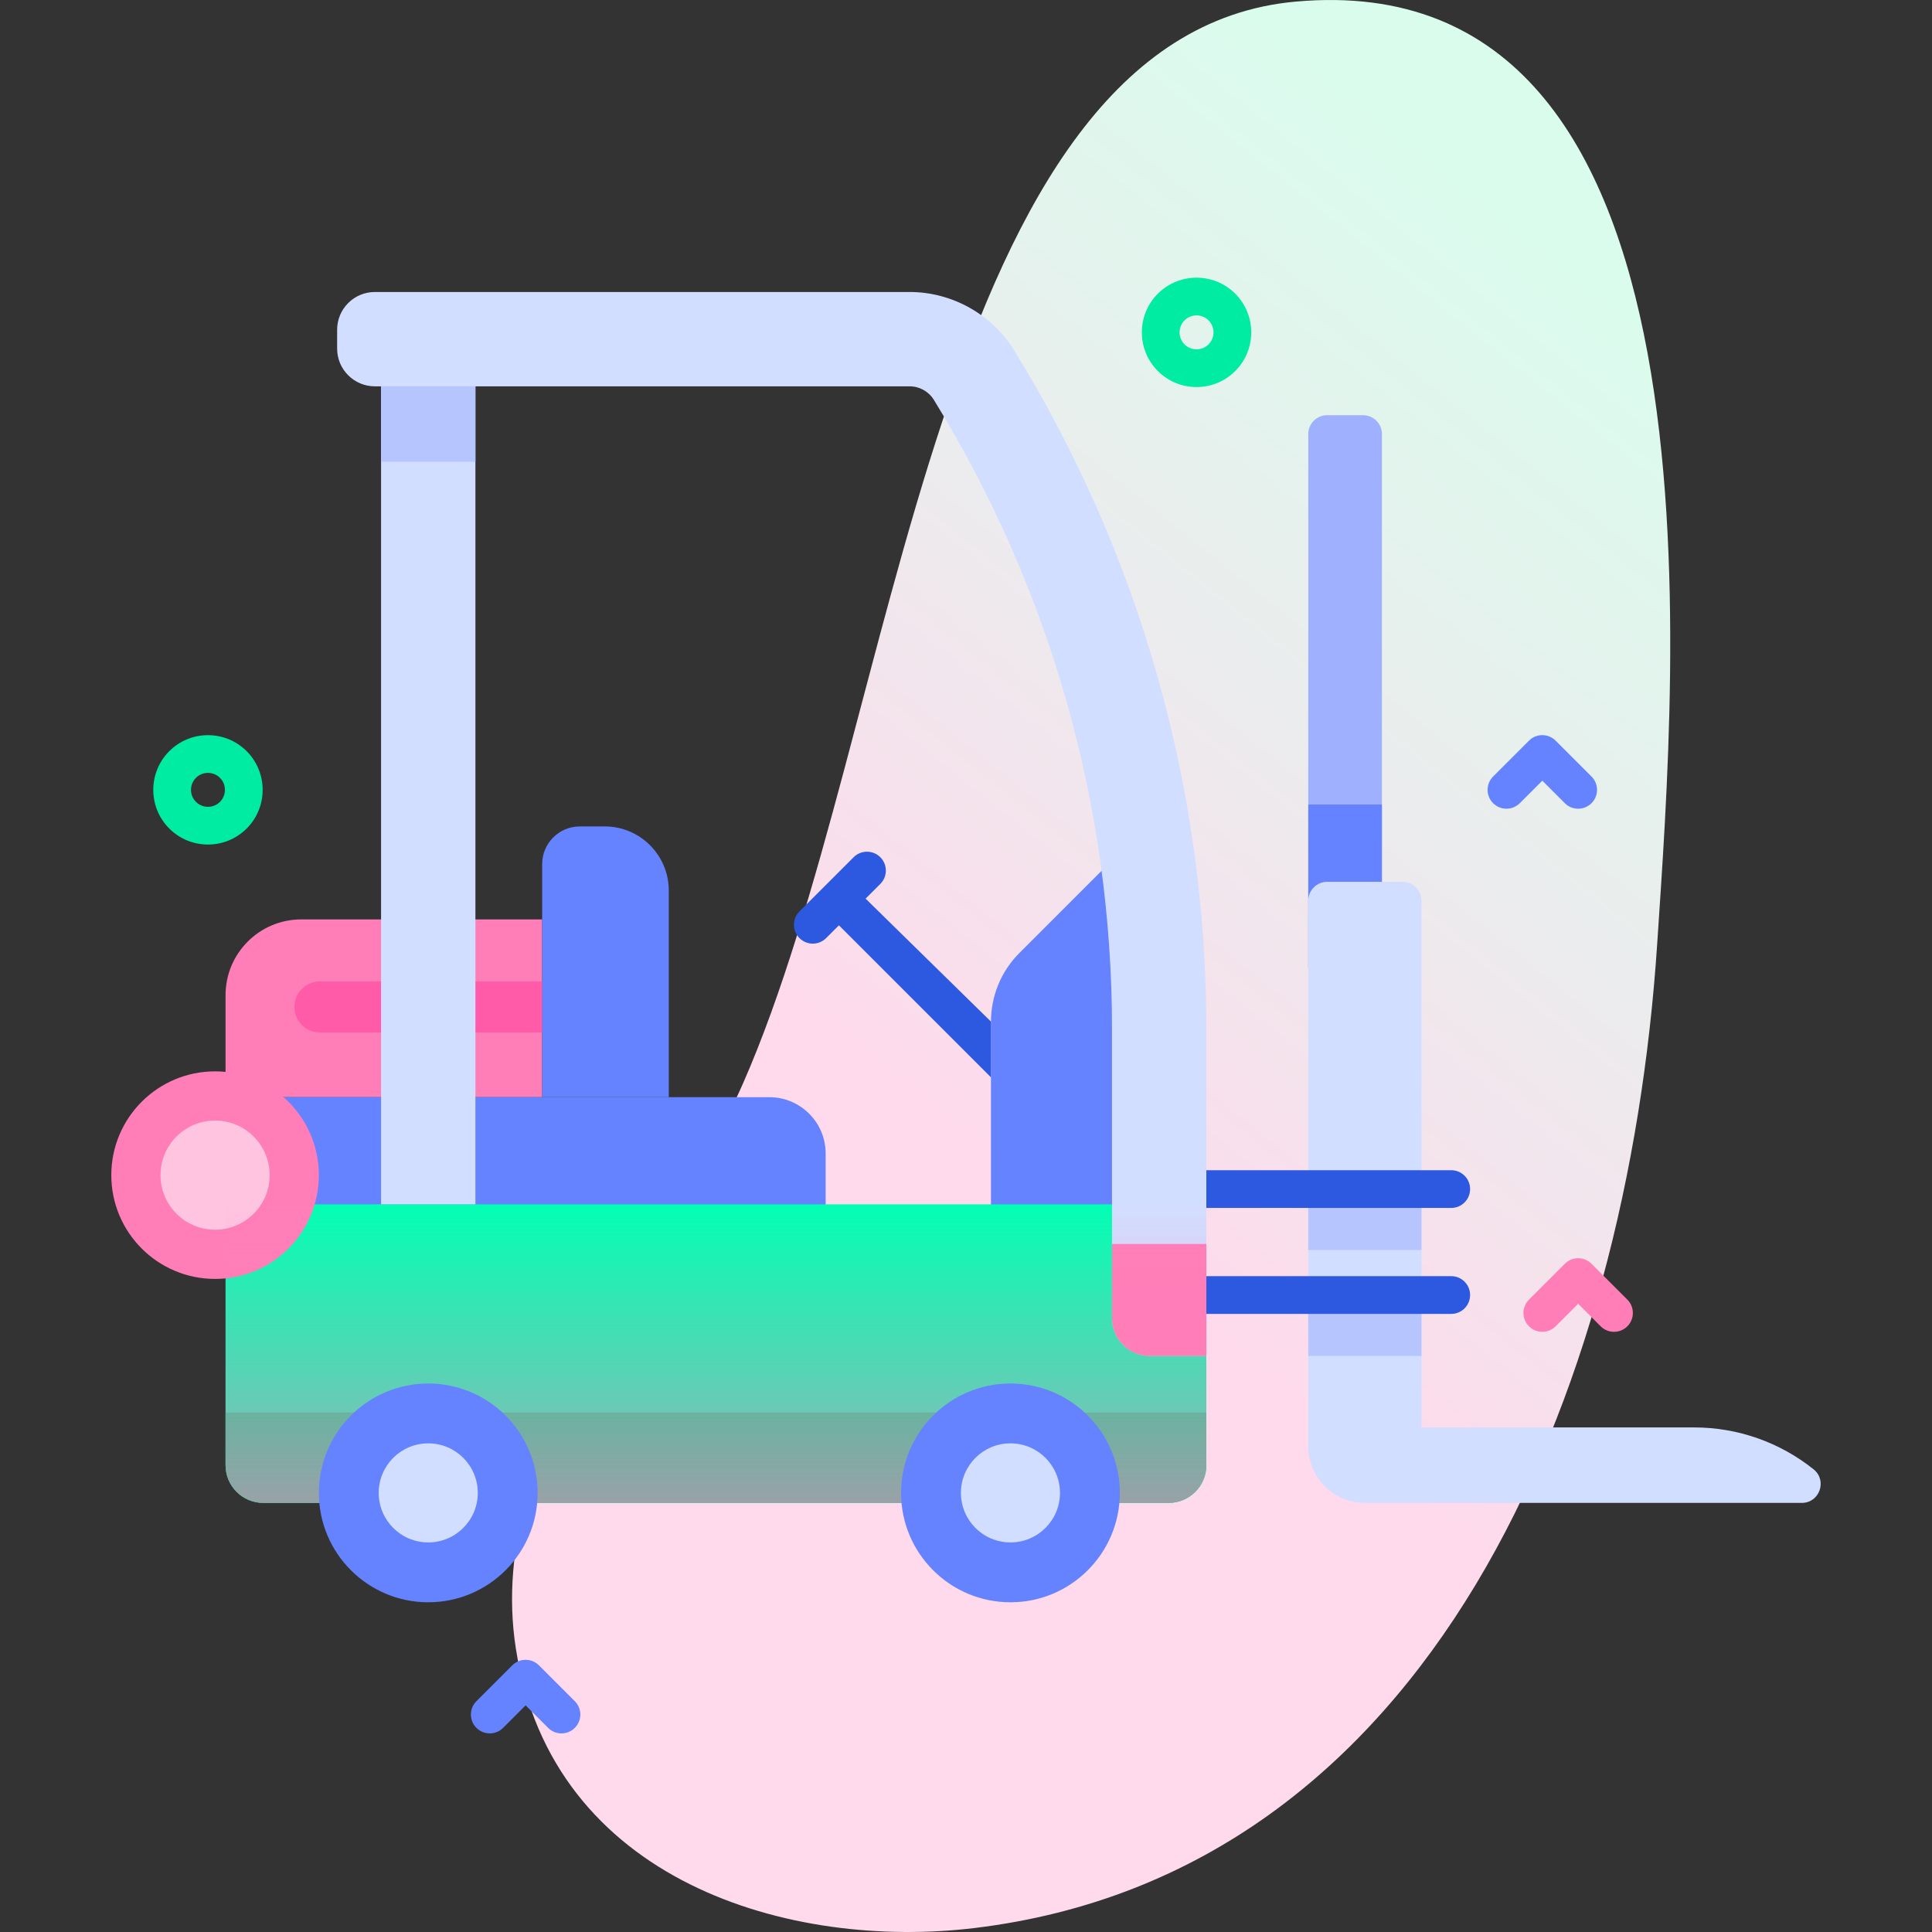 <svg id="Capa_1" enable-background="new 0 0 512 512" height="512" viewBox="0 0 512 512" width="512" xmlns="http://www.w3.org/2000/svg" xmlns:xlink="http://www.w3.org/1999/xlink"><rect x="0" y="0" width="512" height="512" fill="#333333" stroke="none"/><linearGradient id="SVGID_1_" gradientUnits="userSpaceOnUse" x1="449.803" x2="264.803" y1="90.424" y2="321.424"><stop offset=".011" stop-color="#dafced"/><stop offset=".381" stop-color="#e7f0ed"/><stop offset="1" stop-color="#ffd9ec"/></linearGradient><linearGradient id="SVGID_2_" gradientUnits="userSpaceOnUse" x1="189.735" x2="189.735" y1="319.156" y2="398.283"><stop offset=".003" stop-color="#ff7eb8" stop-opacity="0"/><stop offset="1" stop-color="#ff7eb8" stop-opacity=".6"/></linearGradient><g><g><path d="m343.367.425c-95.818 8.652-105.091 192.429-146.416 286.587-20.478 46.658-68.772 94.794-60.258 149.782 9.605 62.035 72.897 80.075 121.683 74.14 120.723-14.685 172.898-141.053 180.797-260.801 4.869-73.829 20.3-260.192-95.806-249.708z" fill="url(#SVGID_1_)"/></g><g><g><g><path d="m366.223 256.445h-19.517v-141.416c0-2.761 2.238-5 5-5h9.517c2.761 0 5 2.239 5 5z" fill="#9fb0fe"/><path d="m346.706 213.21h19.517v43.235h-19.517z" fill="#6583fe"/><g><path d="m270.153 252.545 34.262-34.262v112.349h-41.799v-59.892c0-6.824 2.711-13.369 7.537-18.195z" fill="#6583fe"/><path d="m143.677 290.763h-83.901v-27.043c0-11.083 8.984-20.067 20.067-20.067h63.834z" fill="#ff7eb8"/><path d="m143.677 273.612h-58.886c-3.736 0-6.765-3.029-6.765-6.765 0-3.736 3.029-6.765 6.765-6.765h58.887v13.53z" fill="#ff5ba8"/><path d="m177.234 290.763h-33.557v-61.755c0-5.523 4.477-10 10-10h6.557c9.389 0 17 7.611 17 17z" fill="#6583fe"/><path d="m218.811 323.73h-159.035v-32.967h144.091c8.253 0 14.943 6.69 14.943 14.943v18.024z" fill="#6583fe"/><path d="m309.693 398.283h-239.917c-5.523 0-10-4.477-10-10v-69.127h259.916v69.127c.001 5.523-4.477 10-9.999 10z" fill="#02ffb3"/><path d="m59.776 374.34v13.943c0 5.523 4.477 10 10 10h239.916c5.523 0 10-4.477 10-10v-13.943z" fill="#00d890"/><g><circle cx="57" cy="311.424" fill="#ff7eb8" r="27.503"/><circle cx="57" cy="311.424" fill="#ffc4df" r="14.462"/></g><g><path d="m100.99 81.374h25v237.782h-25z" fill="#d2deff"/></g><g><path d="m100.99 81.374h25v40.99h-25z" fill="#b7c5ff"/></g><g><path d="m319.693 359.34h-15c-5.523 0-10-4.477-10-10v-76.75c0-58.888-16.329-116.512-47.222-166.644-1.355-2.199-3.802-3.565-6.385-3.565h-141.741c-5.523 0-10-4.477-10-10v-5c0-5.523 4.477-10 10-10h141.741c11.194 0 21.796 5.92 27.668 15.45 33.324 54.077 50.939 116.237 50.939 179.759z" fill="#d2deff"/></g><g><path d="m294.693 329.658v19.682c0 5.523 4.477 10 10 10h15v-29.682z" fill="#ff7eb8"/></g></g><g><g><path d="m477.493 398.283h-115.787c-8.284 0-15-6.716-15-15v-144.59c0-2.761 2.238-5 5-5h20c2.761 0 5 2.239 5 5v139.591h72.28c11.498 0 22.653 3.913 31.631 11.096 3.69 2.952 1.603 8.903-3.124 8.903z" fill="#d2deff"/></g><g fill="#b7c5ff"><path d="m346.706 343.196h30v16.144h-30z"/><path d="m346.706 315.116h30v16.144h-30z"/></g></g><g fill="#2d58e0"><path d="m262.616 270.741-33.225-32.592 3.902-3.902c1.953-1.952 1.953-5.118 0-7.07-1.953-1.953-5.118-1.953-7.071 0l-14.359 14.359c-1.953 1.952-1.953 5.118 0 7.07.977.977 2.256 1.465 3.536 1.465s2.559-.488 3.536-1.465l3.387-3.387 40.296 40.295v-14.773z"/><path d="m384.592 320.116c2.761 0 5-2.238 5-5s-2.239-5-5-5h-64.899v10z"/><path d="m384.592 338.196h-64.899v10h64.899c2.761 0 5-2.238 5-5 0-2.761-2.239-5-5-5z"/></g><path d="m309.693 398.283h-239.917c-5.523 0-10-4.477-10-10v-69.127h259.916v69.127c.001 5.523-4.477 10-9.999 10z" fill="url(#SVGID_2_)"/><g><g><g><g><g><g><circle cx="113.49" cy="395.632" fill="#6583fe" r="28.987"/><circle cx="113.49" cy="395.632" fill="#d2deff" r="13.127"/></g></g></g></g></g></g><g><circle cx="267.779" cy="395.632" fill="#6583fe" r="28.987"/><circle cx="267.779" cy="395.632" fill="#d2deff" r="13.127"/></g></g><path d="m317.097 102.572c-3.713 0-7.427-1.413-10.254-4.24-5.654-5.653-5.654-14.853 0-20.506 5.653-5.653 14.853-5.653 20.506 0 5.654 5.653 5.654 14.853 0 20.506-2.826 2.827-6.539 4.24-10.252 4.24zm0-18.991c-1.152 0-2.305.438-3.182 1.315-1.755 1.755-1.755 4.61 0 6.365 1.754 1.753 4.61 1.753 6.364 0 1.755-1.755 1.755-4.61 0-6.365-.877-.876-2.03-1.315-3.182-1.315z" fill="#00eca2"/><path d="m55.113 223.812c-3.713 0-7.426-1.413-10.253-4.24-5.653-5.653-5.653-14.852 0-20.505 5.653-5.655 14.853-5.654 20.506 0 5.653 5.653 5.653 14.852 0 20.505-2.826 2.826-6.54 4.24-10.253 4.24zm0-18.991c-1.153 0-2.305.439-3.182 1.315-1.754 1.755-1.754 4.609 0 6.364 1.753 1.754 4.609 1.754 6.364 0 1.754-1.755 1.754-4.609 0-6.364-.877-.876-2.029-1.315-3.182-1.315z" fill="#00eca2"/><path d="m418.227 214.318c-1.28 0-2.559-.488-3.536-1.465l-5.964-5.964-5.964 5.964c-1.953 1.953-5.118 1.953-7.071 0-1.953-1.952-1.953-5.118 0-7.07l9.5-9.5c1.953-1.953 5.118-1.953 7.071 0l9.5 9.5c1.953 1.952 1.953 5.118 0 7.07-.977.977-2.256 1.465-3.536 1.465z" fill="#6583fe"/><path d="m148.793 459.369c-1.28 0-2.559-.488-3.536-1.465l-5.964-5.964-5.964 5.964c-1.953 1.953-5.118 1.953-7.071 0-1.953-1.952-1.953-5.118 0-7.07l9.5-9.5c1.953-1.953 5.118-1.953 7.071 0l9.5 9.5c1.953 1.952 1.953 5.118 0 7.07-.977.977-2.256 1.465-3.536 1.465z" fill="#6583fe"/><path d="m427.727 352.946c-1.28 0-2.559-.488-3.536-1.465l-5.964-5.964-5.964 5.964c-1.953 1.953-5.118 1.953-7.071 0-1.953-1.952-1.953-5.118 0-7.07l9.5-9.5c1.953-1.953 5.118-1.953 7.071 0l9.5 9.5c1.953 1.952 1.953 5.118 0 7.07-.977.977-2.256 1.465-3.536 1.465z" fill="#ff7eb8"/></g></g></g></svg>